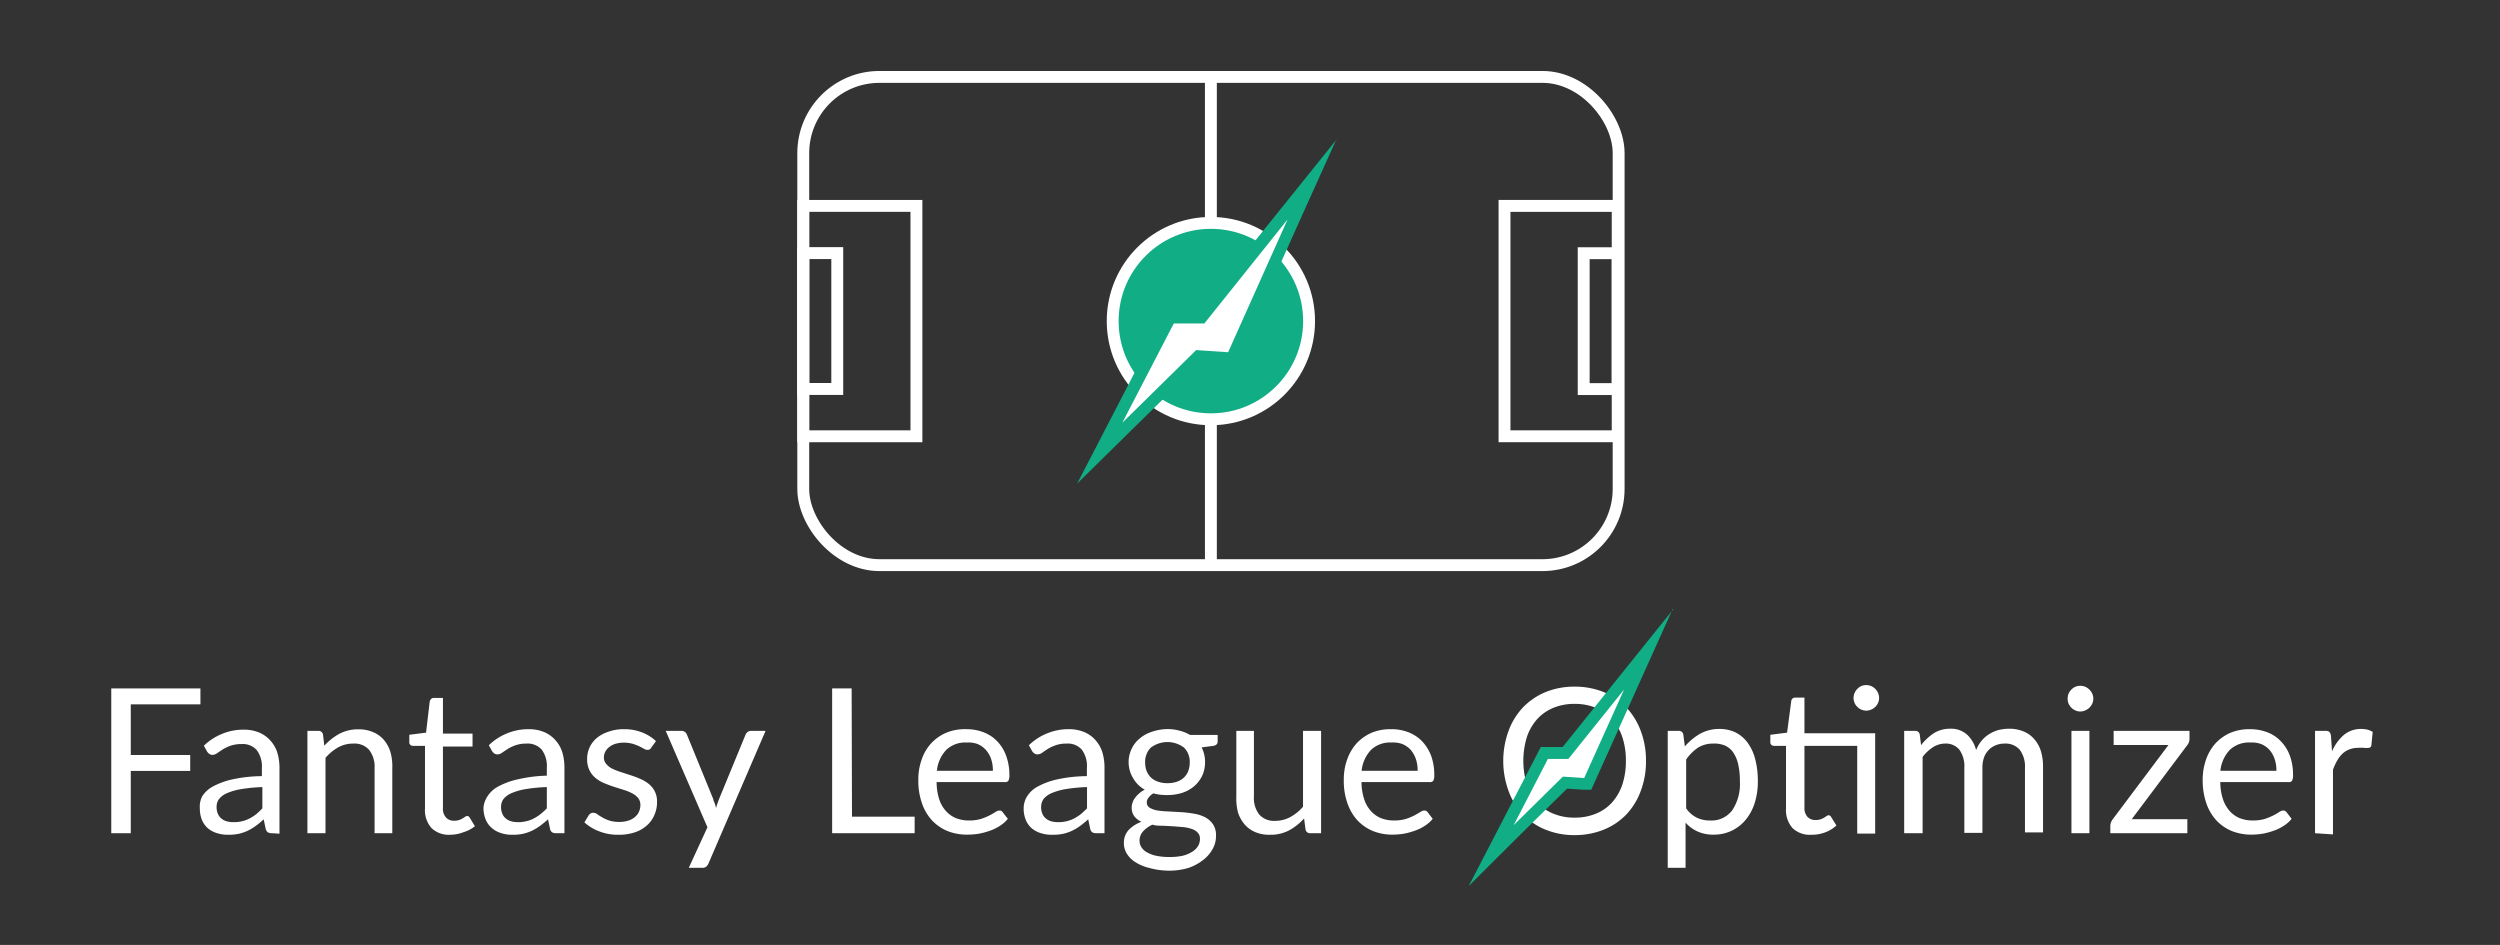 <svg id="Layer_1" data-name="Layer 1" xmlns="http://www.w3.org/2000/svg" viewBox="0 0 210.3 79.49"><rect x="0" y="0" width="210.3" height="79.49" fill="#333333" stroke="none"/><defs><style>.cls-1{fill:none;}.cls-1,.cls-2{stroke:#fff;stroke-miterlimit:10;}.cls-2,.cls-4{fill:#11ad85;}.cls-3{fill:#fff;}</style></defs><rect class="cls-1" x="67.57" y="6.47" width="68.59" height="41.07" rx="6.41"/><line class="cls-1" x1="101.86" y1="47.33" x2="101.86" y2="6.69"/><circle class="cls-2" cx="101.86" cy="27.01" r="8.26"/><rect class="cls-1" x="67.57" y="17.32" width="9.52" height="19.38"/><rect class="cls-1" x="67.57" y="21.3" width="2.86" height="11.43" transform="translate(138 54.02) rotate(180)"/><polygon class="cls-3" points="98.41 26.71 101.04 26.71 110.38 15.08 103.59 30.15 100.79 29.97 92.5 38.12 98.41 26.71"/><path class="cls-4" d="M108.31,18.46l-5,11.17-2.69-.18-6.21,6.11,4.33-8.35h2.57l7-8.75m4.14-6.75-4.92,6.12-6.73,8.38H98.1l-.28.54L93.5,35.1l-2.89,5.58,4.48-4.41L101,30.48l2.23.15.69,0,.29-.63,5-11.17,3.23-7.16Z"/><path class="cls-3" d="M16.86,57.91v1.34H11v4.26h5v1.34H11v5.24H9.36V57.91Z"/><path class="cls-3" d="M22.88,70.09a.75.75,0,0,1-.34-.07.54.54,0,0,1-.19-.29l-.17-.81a6.41,6.41,0,0,1-.66.55,4.39,4.39,0,0,1-.68.41,3.78,3.78,0,0,1-.76.26,4.19,4.19,0,0,1-.9.08,2.93,2.93,0,0,1-.94-.14,2.14,2.14,0,0,1-.77-.42A1.9,1.9,0,0,1,17,69a2.56,2.56,0,0,1-.19-1A1.94,1.94,0,0,1,17,67a2.41,2.41,0,0,1,.91-.84,6.29,6.29,0,0,1,1.64-.6,12,12,0,0,1,2.48-.27v-.67a2.32,2.32,0,0,0-.43-1.52,1.57,1.57,0,0,0-1.27-.51,2.86,2.86,0,0,0-.94.14,3.59,3.59,0,0,0-.65.31l-.48.32a.69.69,0,0,1-.39.14.45.45,0,0,1-.26-.08.72.72,0,0,1-.19-.2l-.27-.49a4.7,4.7,0,0,1,1.54-1,4.61,4.61,0,0,1,1.82-.35,3.3,3.3,0,0,1,1.29.24,2.65,2.65,0,0,1,.94.67,2.69,2.69,0,0,1,.58,1,4.36,4.36,0,0,1,.19,1.33v5.51Zm-3.25-.93a2.9,2.9,0,0,0,.74-.08,2.55,2.55,0,0,0,.62-.23,3.33,3.33,0,0,0,.56-.36,5.94,5.94,0,0,0,.52-.49V66.21a13.46,13.46,0,0,0-1.78.17,5.06,5.06,0,0,0-1.19.34,1.7,1.7,0,0,0-.68.5,1.09,1.09,0,0,0-.2.65,1.35,1.35,0,0,0,.11.59,1,1,0,0,0,.3.4,1.2,1.2,0,0,0,.45.23A2,2,0,0,0,19.63,69.16Z"/><path class="cls-3" d="M25.86,70.09V61.48h.91a.38.38,0,0,1,.4.31l.11.94a5,5,0,0,1,1.26-1,3.36,3.36,0,0,1,1.61-.38,3,3,0,0,1,1.24.24,2.4,2.4,0,0,1,.91.66,2.89,2.89,0,0,1,.54,1A4.34,4.34,0,0,1,33,64.61v5.48H31.51V64.61a2.3,2.3,0,0,0-.45-1.52,1.64,1.64,0,0,0-1.35-.54,2.63,2.63,0,0,0-1.27.32,4.14,4.14,0,0,0-1.06.88v6.34Z"/><path class="cls-3" d="M37.87,70.22a2.1,2.1,0,0,1-1.57-.56A2.27,2.27,0,0,1,35.75,68V62.74h-1a.32.32,0,0,1-.23-.08.3.3,0,0,1-.09-.25v-.6l1.41-.18L36.15,59a.45.45,0,0,1,.12-.21.32.32,0,0,1,.23-.08h.76v3h2.49v1.09H37.26v5.17a1.08,1.08,0,0,0,.27.81.89.89,0,0,0,.68.26,1.27,1.27,0,0,0,.41-.06,1.4,1.4,0,0,0,.3-.14l.22-.14a.29.29,0,0,1,.16-.06.25.25,0,0,1,.21.14l.44.72A2.81,2.81,0,0,1,39,70,3.19,3.19,0,0,1,37.87,70.22Z"/><path class="cls-3" d="M46.79,70.09a.75.75,0,0,1-.34-.07.49.49,0,0,1-.18-.29l-.17-.81a7.75,7.75,0,0,1-.67.55,4.39,4.39,0,0,1-.68.41,3.78,3.78,0,0,1-.76.26,4.19,4.19,0,0,1-.9.08,2.93,2.93,0,0,1-.94-.14,2.14,2.14,0,0,1-.77-.42,1.9,1.9,0,0,1-.52-.71,2.56,2.56,0,0,1-.19-1A1.94,1.94,0,0,1,41,67a2.41,2.41,0,0,1,.91-.84,6.29,6.29,0,0,1,1.64-.6A12,12,0,0,1,46,65.25v-.67a2.32,2.32,0,0,0-.43-1.52,1.57,1.57,0,0,0-1.27-.51,2.76,2.76,0,0,0-.93.14,3.4,3.4,0,0,0-.66.31l-.48.32a.69.69,0,0,1-.39.14.45.45,0,0,1-.26-.08.72.72,0,0,1-.19-.2l-.27-.49a4.7,4.7,0,0,1,1.54-1,4.61,4.61,0,0,1,1.82-.35,3.3,3.3,0,0,1,1.29.24,2.65,2.65,0,0,1,.94.67,2.69,2.69,0,0,1,.58,1,4.36,4.36,0,0,1,.19,1.33v5.51Zm-3.25-.93a2.85,2.85,0,0,0,.74-.08,2.55,2.55,0,0,0,.62-.23,3.33,3.33,0,0,0,.56-.36A5.94,5.94,0,0,0,46,68V66.21a13.46,13.46,0,0,0-1.78.17,5.06,5.06,0,0,0-1.19.34,1.7,1.7,0,0,0-.68.5,1.09,1.09,0,0,0-.2.65,1.35,1.35,0,0,0,.11.59,1,1,0,0,0,.3.4,1.2,1.2,0,0,0,.45.23A2,2,0,0,0,43.54,69.16Z"/><path class="cls-3" d="M54.78,62.9a.33.33,0,0,1-.31.18.6.6,0,0,1-.29-.09l-.4-.21a5.37,5.37,0,0,0-.55-.21,2.88,2.88,0,0,0-.77-.1,2.5,2.5,0,0,0-.69.1,1.6,1.6,0,0,0-.52.27,1.23,1.23,0,0,0-.33.39,1,1,0,0,0-.12.49.79.79,0,0,0,.2.55,1.55,1.55,0,0,0,.5.39,5.25,5.25,0,0,0,.71.28l.83.27a8.11,8.11,0,0,1,.82.31,3,3,0,0,1,.71.42,1.85,1.85,0,0,1,.7,1.51,2.64,2.64,0,0,1-.22,1.1,2.38,2.38,0,0,1-.63.88,2.81,2.81,0,0,1-1,.58,4.19,4.19,0,0,1-1.39.21,4.26,4.26,0,0,1-1.63-.29,3.91,3.91,0,0,1-1.24-.75l.35-.58a.55.55,0,0,1,.17-.17.41.41,0,0,1,.23-.06.58.58,0,0,1,.33.12,4.27,4.27,0,0,0,.41.26,3,3,0,0,0,.59.27,2.68,2.68,0,0,0,.87.12,2.26,2.26,0,0,0,.77-.12,1.47,1.47,0,0,0,.55-.31,1.19,1.19,0,0,0,.33-.45,1.41,1.41,0,0,0,.11-.54.93.93,0,0,0-.19-.59,1.59,1.59,0,0,0-.51-.4,4,4,0,0,0-.72-.29l-.82-.26c-.28-.09-.56-.2-.83-.31a2.89,2.89,0,0,1-.72-.44,1.92,1.92,0,0,1-.5-.65,2.07,2.07,0,0,1-.19-.94,2.28,2.28,0,0,1,.8-1.75,3,3,0,0,1,1-.54,3.73,3.73,0,0,1,1.3-.21,4.07,4.07,0,0,1,1.52.27,3.68,3.68,0,0,1,1.17.73Z"/><path class="cls-3" d="M59.6,72.63a.77.77,0,0,1-.19.27.5.5,0,0,1-.35.1H57.94l1.57-3.41L56,61.48h1.31a.43.43,0,0,1,.31.1.46.46,0,0,1,.16.21L60,67.22c0,.13.09.25.13.37a2.66,2.66,0,0,1,.1.38c.08-.25.16-.51.26-.76l2.23-5.42a.55.55,0,0,1,.18-.22.45.45,0,0,1,.28-.09H64.4Z"/><path class="cls-3" d="M71.67,68.7h5.27v1.39H70V57.91h1.64Z"/><path class="cls-3" d="M81.31,61.34a3.91,3.91,0,0,1,1.43.26,3.15,3.15,0,0,1,1.14.75,3.45,3.45,0,0,1,.75,1.21,4.6,4.6,0,0,1,.28,1.63,1,1,0,0,1-.08.48.32.32,0,0,1-.29.12H78.79A4.65,4.65,0,0,0,79,67.21a2.69,2.69,0,0,0,.56,1,2.34,2.34,0,0,0,.85.61,3,3,0,0,0,1.1.2,3.47,3.47,0,0,0,1-.13,4.51,4.51,0,0,0,.71-.29c.2-.1.37-.2.5-.28a.66.66,0,0,1,.35-.14.31.31,0,0,1,.28.15l.43.55a2.71,2.71,0,0,1-.67.59,3.63,3.63,0,0,1-.84.41,5.67,5.67,0,0,1-.92.25,6.09,6.09,0,0,1-1,.08,4.39,4.39,0,0,1-1.64-.3,3.77,3.77,0,0,1-1.3-.89,4,4,0,0,1-.85-1.44,5.7,5.7,0,0,1-.31-2,4.86,4.86,0,0,1,.28-1.68,3.83,3.83,0,0,1,.79-1.36,3.76,3.76,0,0,1,1.27-.9A4.13,4.13,0,0,1,81.31,61.34Zm0,1.12a2.32,2.32,0,0,0-1.72.63,3,3,0,0,0-.78,1.75h4.71a2.93,2.93,0,0,0-.15-1,2.3,2.3,0,0,0-.44-.76,2,2,0,0,0-.69-.49A2.27,2.27,0,0,0,81.34,62.46Z"/><path class="cls-3" d="M92.23,70.09a.75.75,0,0,1-.34-.07.49.49,0,0,1-.18-.29l-.17-.81a7.75,7.75,0,0,1-.67.55,4.39,4.39,0,0,1-.68.41,3.78,3.78,0,0,1-.76.26,4.15,4.15,0,0,1-.89.08,3,3,0,0,1-1-.14,2.14,2.14,0,0,1-.77-.42A1.9,1.9,0,0,1,86.3,69a2.56,2.56,0,0,1-.19-1,1.94,1.94,0,0,1,.28-1,2.41,2.41,0,0,1,.91-.84,6.29,6.29,0,0,1,1.64-.6,12.05,12.05,0,0,1,2.49-.27v-.67A2.32,2.32,0,0,0,91,63.06a1.56,1.56,0,0,0-1.26-.51,2.78,2.78,0,0,0-.94.14,3.7,3.7,0,0,0-.66.31c-.18.12-.34.22-.47.32a.75.75,0,0,1-.4.14.45.45,0,0,1-.26-.08.72.72,0,0,1-.19-.2l-.27-.49a4.7,4.7,0,0,1,1.54-1,4.65,4.65,0,0,1,1.82-.35,3.26,3.26,0,0,1,1.29.24,2.56,2.56,0,0,1,.94.67,2.69,2.69,0,0,1,.58,1,4.36,4.36,0,0,1,.19,1.33v5.51ZM89,69.16a2.82,2.82,0,0,0,.73-.08,2.55,2.55,0,0,0,.62-.23,3.33,3.33,0,0,0,.56-.36c.18-.15.35-.31.53-.49V66.21a13.46,13.46,0,0,0-1.79.17,5.06,5.06,0,0,0-1.19.34,1.7,1.7,0,0,0-.68.5,1.16,1.16,0,0,0-.2.65,1.35,1.35,0,0,0,.11.59,1,1,0,0,0,.3.4,1.2,1.2,0,0,0,.45.23A2,2,0,0,0,89,69.16Z"/><path class="cls-3" d="M98.21,61.33a3.85,3.85,0,0,1,1,.13,3.2,3.2,0,0,1,.89.36h2.33v.56c0,.19-.11.31-.35.36l-1,.13a2.66,2.66,0,0,1,.29,1.23,2.69,2.69,0,0,1-.24,1.15,2.75,2.75,0,0,1-.67.88,3,3,0,0,1-1,.56,4.15,4.15,0,0,1-1.29.19,4.27,4.27,0,0,1-1.15-.14,1.24,1.24,0,0,0-.41.37.6.6,0,0,0-.14.38.5.5,0,0,0,.25.46,1.82,1.82,0,0,0,.66.23,7.88,7.88,0,0,0,.93.08l1.07.06a9.47,9.47,0,0,1,1.07.13,3.17,3.17,0,0,1,.93.3,1.88,1.88,0,0,1,.66.59,1.68,1.68,0,0,1,.25,1,2.19,2.19,0,0,1-.28,1.07,2.86,2.86,0,0,1-.79.92A4.1,4.1,0,0,1,100,73a5.58,5.58,0,0,1-1.7.24A6.24,6.24,0,0,1,96.64,73a3.72,3.72,0,0,1-1.17-.5,2.27,2.27,0,0,1-.7-.72,1.72,1.72,0,0,1-.23-.87,1.59,1.59,0,0,1,.39-1.08,2.78,2.78,0,0,1,1.09-.7,1.66,1.66,0,0,1-.6-.46,1.2,1.2,0,0,1-.22-.77,1.06,1.06,0,0,1,.07-.38,1.19,1.19,0,0,1,.21-.4,1.94,1.94,0,0,1,.34-.37,1.91,1.91,0,0,1,.48-.32,2.54,2.54,0,0,1-1-1,2.58,2.58,0,0,1-.36-1.38A2.54,2.54,0,0,1,95.19,63a2.48,2.48,0,0,1,.67-.87,3,3,0,0,1,1-.56A4.25,4.25,0,0,1,98.21,61.33Zm2.73,9.23a.72.72,0,0,0-.18-.51,1.18,1.18,0,0,0-.48-.31,3.28,3.28,0,0,0-.7-.16l-.85-.07-.9-.05c-.31,0-.61,0-.89-.09a2.44,2.44,0,0,0-.78.56,1.13,1.13,0,0,0-.3.79,1,1,0,0,0,.15.54,1.28,1.28,0,0,0,.46.43,2.68,2.68,0,0,0,.76.29,5,5,0,0,0,1.1.11A5.15,5.15,0,0,0,99.42,72a2.7,2.7,0,0,0,.82-.32,1.52,1.52,0,0,0,.52-.48A1.15,1.15,0,0,0,100.94,70.56Zm-2.73-4.68a2.3,2.3,0,0,0,.81-.13,1.61,1.61,0,0,0,.58-.35,1.54,1.54,0,0,0,.36-.55,2,2,0,0,0,.12-.7,1.67,1.67,0,0,0-.48-1.26,2.31,2.31,0,0,0-2.79,0,1.67,1.67,0,0,0-.48,1.26,2,2,0,0,0,.12.7,1.69,1.69,0,0,0,.36.55,1.65,1.65,0,0,0,.59.35A2.22,2.22,0,0,0,98.21,65.88Z"/><path class="cls-3" d="M105.48,61.48V67a2.27,2.27,0,0,0,.44,1.51,1.67,1.67,0,0,0,1.37.54,2.64,2.64,0,0,0,1.25-.32,3.8,3.8,0,0,0,1.07-.87V61.48h1.52v8.61h-.9a.38.38,0,0,1-.41-.32l-.12-.92a4.83,4.83,0,0,1-1.26,1,3.31,3.31,0,0,1-1.6.37A3,3,0,0,1,105.6,70a2.4,2.4,0,0,1-.91-.66,2.9,2.9,0,0,1-.55-1A4.6,4.6,0,0,1,104,67V61.48Z"/><path class="cls-3" d="M117.05,61.34a3.87,3.87,0,0,1,1.43.26,3.15,3.15,0,0,1,1.14.75,3.62,3.62,0,0,1,.76,1.21,4.6,4.6,0,0,1,.27,1.63,1,1,0,0,1-.08.48.32.32,0,0,1-.29.12h-5.75a4.65,4.65,0,0,0,.22,1.42,2.69,2.69,0,0,0,.56,1,2.34,2.34,0,0,0,.85.61,3,3,0,0,0,1.1.2,3.6,3.6,0,0,0,1-.13,5.48,5.48,0,0,0,.71-.29l.49-.28a.69.69,0,0,1,.35-.14.34.34,0,0,1,.29.15l.42.55a2.71,2.71,0,0,1-.67.59,3.63,3.63,0,0,1-.84.41,5.41,5.41,0,0,1-.92.25,6.07,6.07,0,0,1-.94.08,4.4,4.4,0,0,1-1.65-.3,3.77,3.77,0,0,1-1.3-.89,4.1,4.1,0,0,1-.85-1.44,5.7,5.7,0,0,1-.31-2,4.86,4.86,0,0,1,.28-1.68,4,4,0,0,1,.79-1.36,3.76,3.76,0,0,1,1.27-.9A4.13,4.13,0,0,1,117.05,61.34Zm0,1.12a2.33,2.33,0,0,0-1.73.63,3,3,0,0,0-.78,1.75h4.71a2.93,2.93,0,0,0-.15-1,2.46,2.46,0,0,0-.43-.76,2.06,2.06,0,0,0-.7-.49A2.25,2.25,0,0,0,117.09,62.46Z"/><path class="cls-3" d="M138.46,64a7,7,0,0,1-.43,2.51,5.8,5.8,0,0,1-1.22,2,5.45,5.45,0,0,1-1.9,1.28,6.49,6.49,0,0,1-2.46.46,6.39,6.39,0,0,1-2.44-.46,5.45,5.45,0,0,1-1.9-1.28,5.65,5.65,0,0,1-1.22-2,7.38,7.38,0,0,1,0-5,5.75,5.75,0,0,1,1.22-2,5.61,5.61,0,0,1,1.9-1.29,6.39,6.39,0,0,1,2.44-.46,6.49,6.49,0,0,1,2.46.46,5.61,5.61,0,0,1,1.9,1.29,5.9,5.9,0,0,1,1.22,2A7,7,0,0,1,138.46,64Zm-1.69,0a6.25,6.25,0,0,0-.3-2,4.37,4.37,0,0,0-.87-1.51,3.75,3.75,0,0,0-1.36-.95,4.64,4.64,0,0,0-1.79-.33,4.58,4.58,0,0,0-1.77.33,3.79,3.79,0,0,0-1.37.95,4.37,4.37,0,0,0-.87,1.51,6.88,6.88,0,0,0,0,4,4.37,4.37,0,0,0,.87,1.51,3.77,3.77,0,0,0,1.37.94,4.58,4.58,0,0,0,1.77.33,4.64,4.64,0,0,0,1.79-.33,3.73,3.73,0,0,0,1.36-.94,4.37,4.37,0,0,0,.87-1.51A6.25,6.25,0,0,0,136.77,64Z"/><path class="cls-3" d="M140.29,73V61.48h.91a.37.37,0,0,1,.4.31l.13,1A5,5,0,0,1,143,61.73a3.27,3.27,0,0,1,1.64-.41,3.11,3.11,0,0,1,1.35.29,2.86,2.86,0,0,1,1,.84,4,4,0,0,1,.65,1.38,7.22,7.22,0,0,1,.23,1.9,6,6,0,0,1-.25,1.77,4.26,4.26,0,0,1-.74,1.42,3.43,3.43,0,0,1-2.73,1.29,3.14,3.14,0,0,1-1.36-.27,3,3,0,0,1-1-.74V73Zm3.84-10.45a2.39,2.39,0,0,0-1.29.34,3.85,3.85,0,0,0-1,1V68a2.37,2.37,0,0,0,.91.79,2.51,2.51,0,0,0,1.11.23,2.18,2.18,0,0,0,1.85-.85,4,4,0,0,0,.65-2.45,6.15,6.15,0,0,0-.15-1.45,2.82,2.82,0,0,0-.43-1,1.68,1.68,0,0,0-.69-.56A2.27,2.27,0,0,0,144.13,62.55Z"/><path class="cls-3" d="M152.35,70.22a2.08,2.08,0,0,1-1.56-.56,2.27,2.27,0,0,1-.55-1.65V62.74h-1a.31.31,0,0,1-.23-.08.3.3,0,0,1-.09-.25v-.6l1.41-.18.35-2.66a.33.33,0,0,1,.34-.29h.77v3h5.95v8.44h-1.51V62.74h-4.44v5.17a1.12,1.12,0,0,0,.26.81.92.92,0,0,0,.68.26,1.33,1.33,0,0,0,.42-.06,2.09,2.09,0,0,0,.3-.14l.21-.14a.32.32,0,0,1,.16-.06.24.24,0,0,1,.21.14l.45.72a2.86,2.86,0,0,1-.95.58A3.19,3.19,0,0,1,152.35,70.22Zm5.72-11.5a1.05,1.05,0,0,1-.32.74,1,1,0,0,1-.35.23,1,1,0,0,1-.41.09,1,1,0,0,1-.42-.09.94.94,0,0,1-.33-.23.86.86,0,0,1-.23-.33,1,1,0,0,1-.09-.41,1.07,1.07,0,0,1,.09-.43,1,1,0,0,1,.23-.34,1.12,1.12,0,0,1,.33-.24,1.16,1.16,0,0,1,.42-.08,1.15,1.15,0,0,1,.41.08,1.21,1.21,0,0,1,.35.24,1.13,1.13,0,0,1,.23.34A1.07,1.07,0,0,1,158.07,58.72Z"/><path class="cls-3" d="M160.18,70.09V61.48h.91a.37.37,0,0,1,.4.31l.11.89a4.59,4.59,0,0,1,1.07-1,2.55,2.55,0,0,1,1.38-.38,2,2,0,0,1,1.41.49,2.64,2.64,0,0,1,.77,1.31,2.89,2.89,0,0,1,.48-.81,2.66,2.66,0,0,1,.66-.56,3,3,0,0,1,.78-.33,3.94,3.94,0,0,1,.84-.1,3.11,3.11,0,0,1,1.21.22,2.37,2.37,0,0,1,.9.63,2.78,2.78,0,0,1,.57,1,4.49,4.49,0,0,1,.19,1.39v5.48h-1.52V64.61a2.36,2.36,0,0,0-.44-1.54,1.58,1.58,0,0,0-1.28-.52,1.9,1.9,0,0,0-.71.13,1.72,1.72,0,0,0-1,1,2.5,2.5,0,0,0-.15.9v5.48h-1.52V64.61a2.39,2.39,0,0,0-.42-1.55,1.47,1.47,0,0,0-1.21-.51,1.91,1.91,0,0,0-1,.3,3.55,3.55,0,0,0-.88.82v6.42Z"/><path class="cls-3" d="M176.09,58.78a1,1,0,0,1-.09.41,1.31,1.31,0,0,1-.24.34,1.18,1.18,0,0,1-.35.23,1,1,0,0,1-.42.09.91.91,0,0,1-.41-.09,1.13,1.13,0,0,1-.34-.23,1.27,1.27,0,0,1-.23-.34,1,1,0,0,1-.08-.41,1.06,1.06,0,0,1,.08-.43,1.13,1.13,0,0,1,.23-.34,1.16,1.16,0,0,1,.34-.24,1.07,1.07,0,0,1,.41-.08,1.16,1.16,0,0,1,.42.08,1.21,1.21,0,0,1,.35.24,1.16,1.16,0,0,1,.24.34A1.07,1.07,0,0,1,176.09,58.78Zm-.33,2.7v8.61h-1.51V61.48Z"/><path class="cls-3" d="M184.18,62.12a.86.86,0,0,1-.05.32.93.93,0,0,1-.15.26l-4.66,6.21H184v1.18h-6.48v-.63a1,1,0,0,1,.05-.26,1.08,1.08,0,0,1,.15-.28l4.69-6.25H177.8V61.48h6.38Z"/><path class="cls-3" d="M189.29,61.34a4,4,0,0,1,1.44.26,3.11,3.11,0,0,1,1.13.75,3.47,3.47,0,0,1,.76,1.21,4.6,4.6,0,0,1,.27,1.63,1,1,0,0,1-.08.48.31.31,0,0,1-.29.12h-5.75a4.65,4.65,0,0,0,.22,1.42,2.84,2.84,0,0,0,.56,1,2.34,2.34,0,0,0,.85.61,3,3,0,0,0,1.11.2,3.53,3.53,0,0,0,1-.13,5.48,5.48,0,0,0,.71-.29c.2-.1.36-.2.49-.28a.69.69,0,0,1,.35-.14.34.34,0,0,1,.29.15l.42.55a2.54,2.54,0,0,1-.67.59,3.63,3.63,0,0,1-.84.41,5.41,5.41,0,0,1-.92.25,6,6,0,0,1-.94.08,4.44,4.44,0,0,1-1.65-.3,3.77,3.77,0,0,1-1.3-.89,4.1,4.1,0,0,1-.85-1.44,5.94,5.94,0,0,1-.31-2,5.1,5.1,0,0,1,.28-1.68,4,4,0,0,1,.79-1.36,3.76,3.76,0,0,1,1.27-.9A4.13,4.13,0,0,1,189.29,61.34Zm0,1.12a2.34,2.34,0,0,0-1.73.63,3,3,0,0,0-.78,1.75h4.71a2.93,2.93,0,0,0-.15-1,2.27,2.27,0,0,0-.43-.76,2,2,0,0,0-.7-.49A2.25,2.25,0,0,0,189.33,62.46Z"/><path class="cls-3" d="M194.74,70.09V61.48h.87a.5.5,0,0,1,.34.09.64.64,0,0,1,.13.32l.09,1.31a3.81,3.81,0,0,1,1-1.38,2.21,2.21,0,0,1,1.46-.5,2.24,2.24,0,0,1,.52.06,1.58,1.58,0,0,1,.44.19l-.11,1.13a.24.24,0,0,1-.25.21,1.37,1.37,0,0,1-.35,0,2.7,2.7,0,0,0-.52,0,1.9,1.9,0,0,0-.73.13,1.75,1.75,0,0,0-.57.35,2.42,2.42,0,0,0-.45.58,4.75,4.75,0,0,0-.36.78v5.44Z"/><polygon class="cls-3" points="129.91 63.32 131.69 63.32 138.68 54.61 133.57 65.95 131.66 65.83 125.44 71.95 129.91 63.32"/><path class="cls-4" d="M136.62,58l-3.36,7.45-1.79-.12-4.14,4.08,2.88-5.57h1.72L136.62,58m4.13-6.74-4.91,6.11-4.39,5.47h-1.84l-.28.54-2.89,5.57-2.89,5.58L128,70.1l3.82-3.76,1.34.09.7,0,.28-.63,3.36-7.45,3.22-7.15Z"/><rect class="cls-1" x="126.55" y="17.32" width="9.52" height="19.38" transform="translate(262.63 54.02) rotate(-180)"/><rect class="cls-1" x="133.22" y="21.3" width="2.86" height="11.43"/></svg>